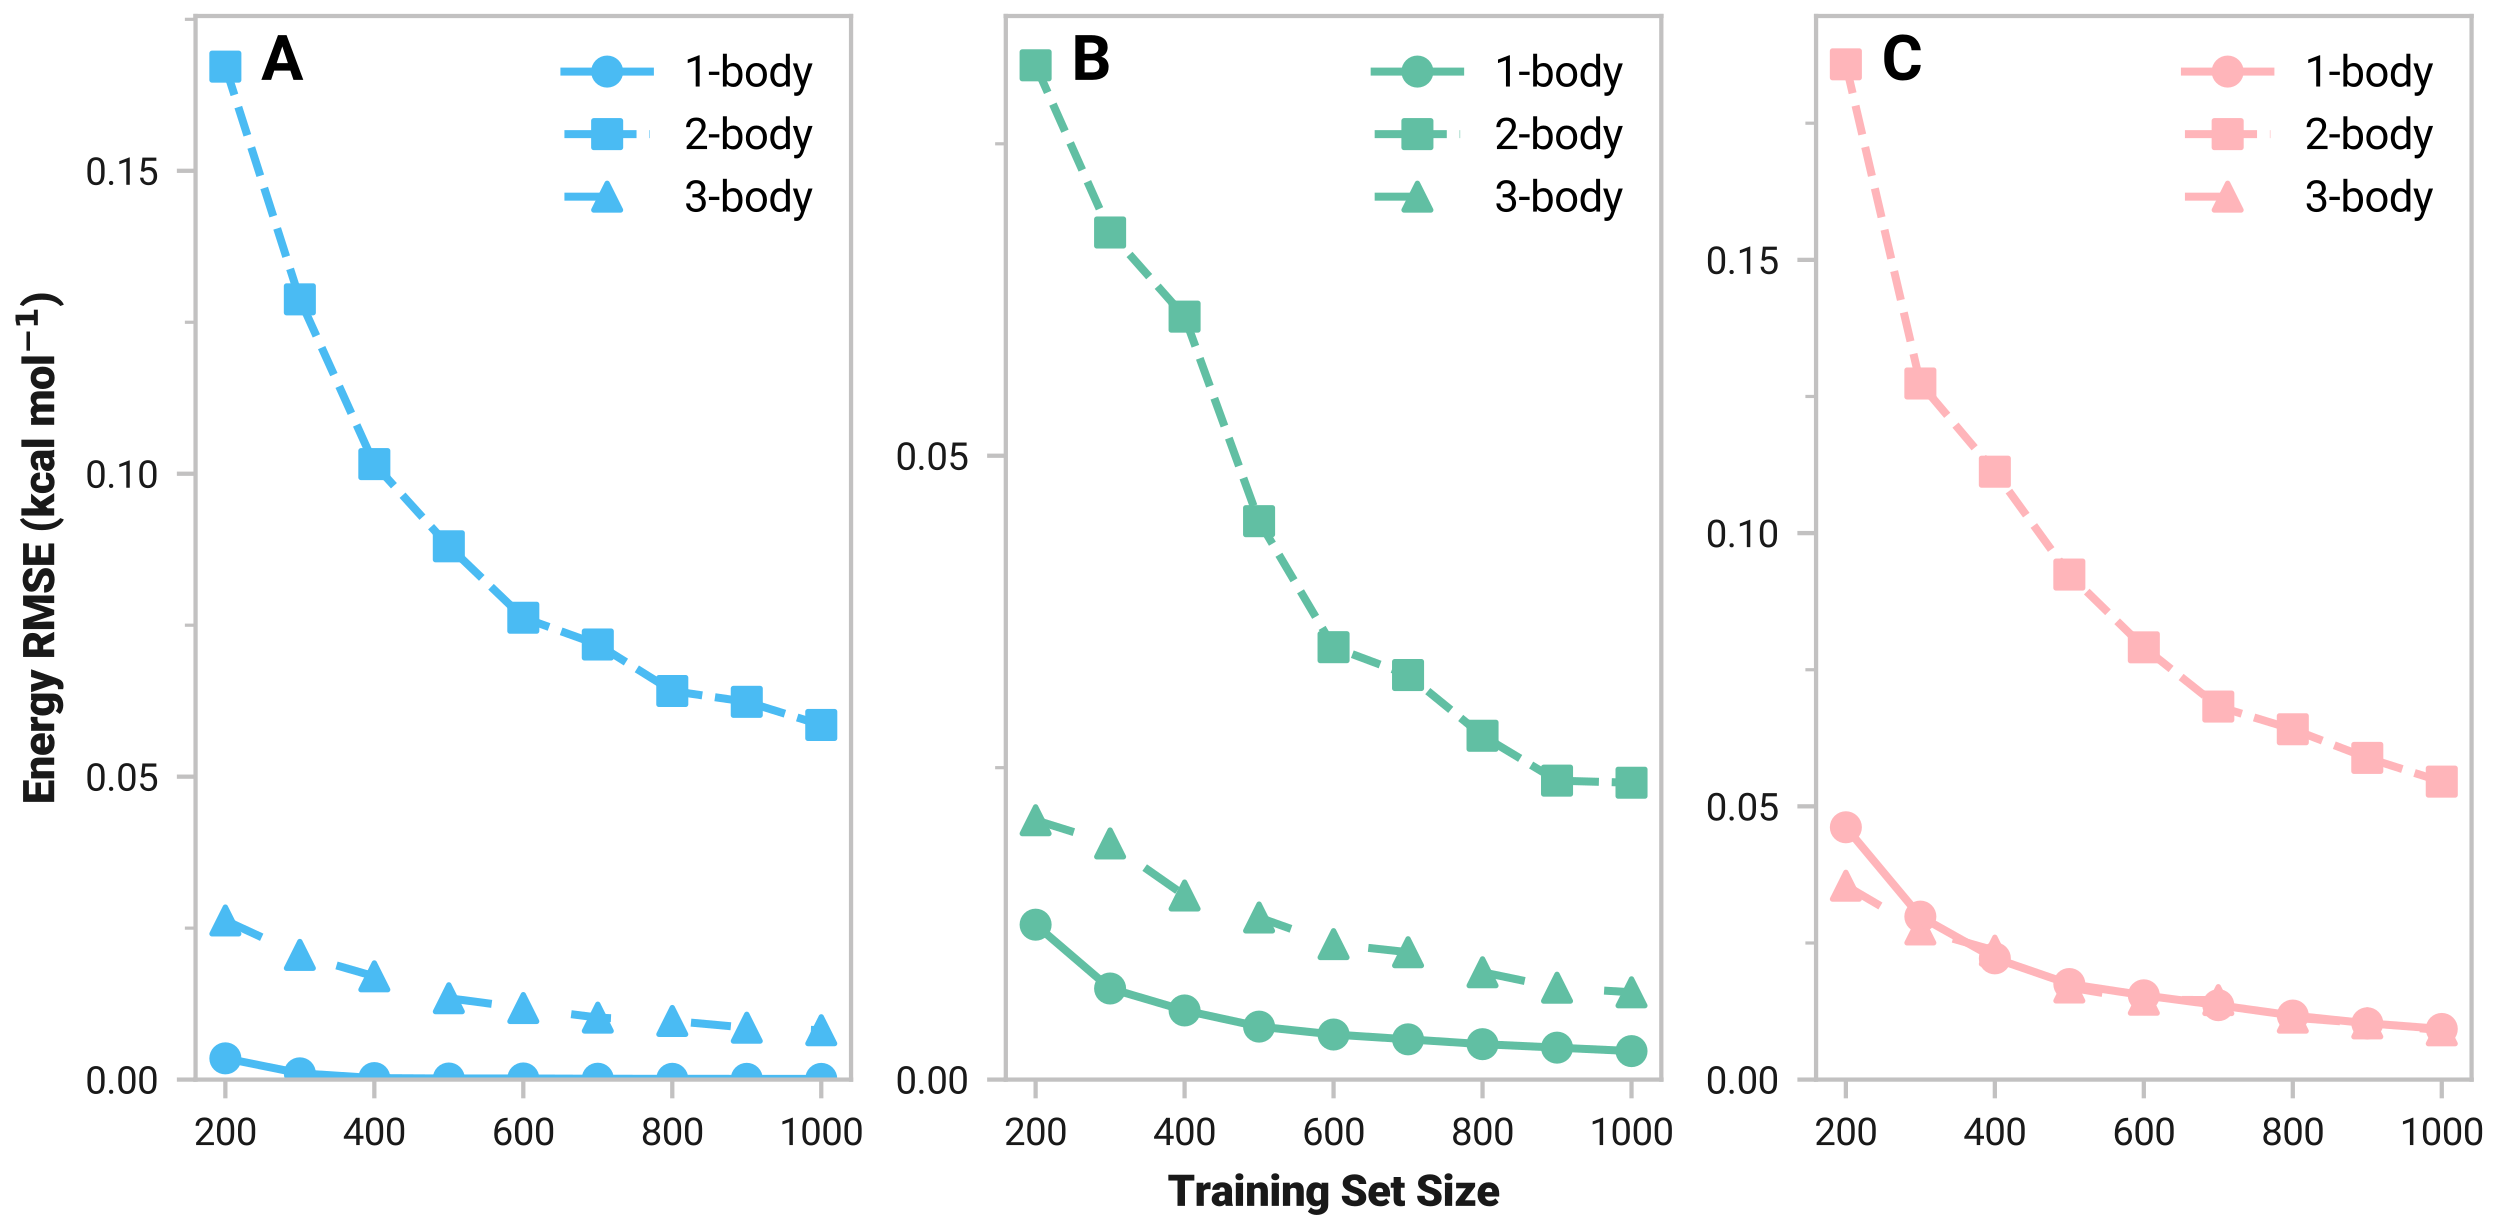 <?xml version="1.0" encoding="utf-8" standalone="no"?>
<!DOCTYPE svg PUBLIC "-//W3C//DTD SVG 1.1//EN"
  "http://www.w3.org/Graphics/SVG/1.1/DTD/svg11.dtd">
<svg xmlns:xlink="http://www.w3.org/1999/xlink" width="468pt" height="230.4pt" viewBox="0 0 468 230.4" xmlns="http://www.w3.org/2000/svg" version="1.1">
 <defs>
  <style type="text/css">*{stroke-linejoin: round; stroke-linecap: butt}</style>
 </defs>
 <g id="figure_1">
  <g id="patch_1">
   <path d="M 0 230.4 
L 468 230.4 
L 468 0 
L 0 0 
z
" style="fill: #ffffff"/>
  </g>
  <g id="axes_1">
   <g id="patch_2">
    <path d="M 36.609 202.103 
L 159.317 202.103 
L 159.317 3 
L 36.609 3 
z
" style="fill: #ffffff"/>
   </g>
   <g id="matplotlib.axis_1">
    <g id="xtick_1">
     <g id="line2d_1">
      <defs>
       <path id="m69ffd27833" d="M 0 0 
L 0 3.5 
" style="stroke: #c2c1c1; stroke-width: 0.8"/>
      </defs>
      <g>
       <use xlink:href="#m69ffd27833" x="42.187" y="202.103" style="fill: #c2c1c1; stroke: #c2c1c1; stroke-width: 0.8"/>
      </g>
     </g>
     <g id="text_1">
      <!-- 200 -->
      <g style="fill: #191919" transform="translate(36.285 214.353) scale(0.07 -0.07)">
       <defs>
        <path id="Roboto-Regular-32" d="M 3359 475 
L 3359 0 
L 381 0 
L 381 416 
L 1925 2134 
Q 2306 2566 2439 2819 
Q 2572 3072 2572 3328 
Q 2572 3663 2364 3900 
Q 2156 4138 1778 4138 
Q 1322 4138 1097 3878 
Q 872 3619 872 3213 
L 294 3213 
Q 294 3788 672 4200 
Q 1050 4613 1778 4613 
Q 2422 4613 2786 4278 
Q 3150 3944 3150 3397 
Q 3150 2997 2903 2592 
Q 2656 2188 2297 1797 
L 1078 475 
L 3359 475 
z
" transform="scale(0.016)"/>
        <path id="Roboto-Regular-30" d="M 3234 1944 
Q 3234 825 2848 381 
Q 2463 -63 1800 -63 
Q 1156 -63 764 368 
Q 372 800 359 1872 
L 359 2638 
Q 359 3753 750 4183 
Q 1141 4613 1794 4613 
Q 2447 4613 2834 4195 
Q 3222 3778 3234 2709 
L 3234 1944 
z
M 2653 2734 
Q 2653 3503 2434 3822 
Q 2216 4141 1794 4141 
Q 1388 4141 1167 3831 
Q 947 3522 941 2778 
L 941 1850 
Q 941 1088 1164 750 
Q 1388 413 1800 413 
Q 2222 413 2436 745 
Q 2650 1078 2653 1825 
L 2653 2734 
z
" transform="scale(0.016)"/>
       </defs>
       <use xlink:href="#Roboto-Regular-32"/>
       <use xlink:href="#Roboto-Regular-30" x="56.201"/>
       <use xlink:href="#Roboto-Regular-30" x="112.402"/>
      </g>
     </g>
    </g>
    <g id="xtick_2">
     <g id="line2d_2">
      <g>
       <use xlink:href="#m69ffd27833" x="70.075" y="202.103" style="fill: #c2c1c1; stroke: #c2c1c1; stroke-width: 0.8"/>
      </g>
     </g>
     <g id="text_2">
      <!-- 400 -->
      <g style="fill: #191919" transform="translate(64.174 214.353) scale(0.07 -0.07)">
       <defs>
        <path id="Roboto-Regular-34" d="M 166 1397 
L 2203 4550 
L 2819 4550 
L 2819 1531 
L 3453 1531 
L 3453 1056 
L 2819 1056 
L 2819 0 
L 2241 0 
L 2241 1056 
L 166 1056 
L 166 1397 
z
M 822 1531 
L 2241 1531 
L 2241 3766 
L 2169 3638 
L 822 1531 
z
" transform="scale(0.016)"/>
       </defs>
       <use xlink:href="#Roboto-Regular-34"/>
       <use xlink:href="#Roboto-Regular-30" x="56.201"/>
       <use xlink:href="#Roboto-Regular-30" x="112.402"/>
      </g>
     </g>
    </g>
    <g id="xtick_3">
     <g id="line2d_3">
      <g>
       <use xlink:href="#m69ffd27833" x="97.963" y="202.103" style="fill: #c2c1c1; stroke: #c2c1c1; stroke-width: 0.8"/>
      </g>
     </g>
     <g id="text_3">
      <!-- 600 -->
      <g style="fill: #191919" transform="translate(92.062 214.353) scale(0.07 -0.07)">
       <defs>
        <path id="Roboto-Regular-36" d="M 3291 1484 
Q 3291 838 2930 387 
Q 2569 -63 1878 -63 
Q 1388 -63 1063 198 
Q 738 459 577 861 
Q 416 1263 416 1684 
L 416 1956 
Q 416 2597 595 3194 
Q 775 3791 1247 4173 
Q 1719 4556 2597 4556 
L 2647 4556 
L 2647 4066 
Q 2041 4066 1705 3853 
Q 1369 3641 1205 3302 
Q 1041 2963 1006 2575 
Q 1369 2984 1984 2984 
Q 2438 2984 2727 2765 
Q 3016 2547 3153 2201 
Q 3291 1856 3291 1484 
z
M 997 1666 
Q 997 1059 1267 737 
Q 1538 416 1878 416 
Q 2278 416 2498 708 
Q 2719 1000 2719 1456 
Q 2719 1863 2516 2184 
Q 2313 2506 1891 2506 
Q 1588 2506 1341 2325 
Q 1094 2144 997 1884 
L 997 1666 
z
" transform="scale(0.016)"/>
       </defs>
       <use xlink:href="#Roboto-Regular-36"/>
       <use xlink:href="#Roboto-Regular-30" x="56.201"/>
       <use xlink:href="#Roboto-Regular-30" x="112.402"/>
      </g>
     </g>
    </g>
    <g id="xtick_4">
     <g id="line2d_4">
      <g>
       <use xlink:href="#m69ffd27833" x="125.851" y="202.103" style="fill: #c2c1c1; stroke: #c2c1c1; stroke-width: 0.8"/>
      </g>
     </g>
     <g id="text_4">
      <!-- 800 -->
      <g style="fill: #191919" transform="translate(119.95 214.353) scale(0.07 -0.07)">
       <defs>
        <path id="Roboto-Regular-38" d="M 3244 1231 
Q 3244 606 2826 271 
Q 2409 -63 1796 -63 
Q 1184 -63 767 271 
Q 350 606 350 1231 
Q 350 1613 554 1905 
Q 759 2197 1109 2347 
Q 806 2494 629 2762 
Q 453 3031 453 3366 
Q 453 3963 833 4288 
Q 1213 4613 1794 4613 
Q 2378 4613 2758 4288 
Q 3138 3963 3138 3366 
Q 3138 3028 2956 2761 
Q 2775 2494 2472 2347 
Q 2825 2197 3034 1903 
Q 3244 1609 3244 1231 
z
M 2559 3356 
Q 2559 3697 2346 3917 
Q 2134 4138 1793 4138 
Q 1453 4138 1243 3927 
Q 1034 3716 1034 3356 
Q 1034 3003 1243 2790 
Q 1453 2578 1797 2578 
Q 2138 2578 2348 2790 
Q 2559 3003 2559 3356 
z
M 2663 1244 
Q 2663 1625 2420 1865 
Q 2178 2106 1791 2106 
Q 1394 2106 1161 1865 
Q 928 1625 928 1244 
Q 928 850 1161 631 
Q 1394 413 1797 413 
Q 2200 413 2431 631 
Q 2663 850 2663 1244 
z
" transform="scale(0.016)"/>
       </defs>
       <use xlink:href="#Roboto-Regular-38"/>
       <use xlink:href="#Roboto-Regular-30" x="56.201"/>
       <use xlink:href="#Roboto-Regular-30" x="112.402"/>
      </g>
     </g>
    </g>
    <g id="xtick_5">
     <g id="line2d_5">
      <g>
       <use xlink:href="#m69ffd27833" x="153.74" y="202.103" style="fill: #c2c1c1; stroke: #c2c1c1; stroke-width: 0.8"/>
      </g>
     </g>
     <g id="text_5">
      <!-- 1000 -->
      <g style="fill: #191919" transform="translate(145.871 214.353) scale(0.07 -0.07)">
       <defs>
        <path id="Roboto-Regular-31" d="M 2278 4575 
L 2278 0 
L 1700 0 
L 1700 3853 
L 534 3428 
L 534 3950 
L 2188 4575 
L 2278 4575 
z
" transform="scale(0.016)"/>
       </defs>
       <use xlink:href="#Roboto-Regular-31"/>
       <use xlink:href="#Roboto-Regular-30" x="56.201"/>
       <use xlink:href="#Roboto-Regular-30" x="112.402"/>
       <use xlink:href="#Roboto-Regular-30" x="168.604"/>
      </g>
     </g>
    </g>
   </g>
   <g id="matplotlib.axis_2">
    <g id="ytick_1">
     <g id="line2d_6">
      <defs>
       <path id="m2ed1497041" d="M 0 0 
L -3.5 0 
" style="stroke: #c2c1c1; stroke-width: 0.8"/>
      </defs>
      <g>
       <use xlink:href="#m2ed1497041" x="36.609" y="202.103" style="fill: #c2c1c1; stroke: #c2c1c1; stroke-width: 0.8"/>
      </g>
     </g>
     <g id="text_6">
      <!-- 0.00 -->
      <g style="fill: #191919" transform="translate(15.96 204.728) scale(0.07 -0.07)">
       <defs>
        <path id="Roboto-Regular-2e" d="M 450 306 
Q 450 453 542 554 
Q 634 656 809 656 
Q 984 656 1076 554 
Q 1169 453 1169 306 
Q 1169 163 1076 62 
Q 984 -38 809 -38 
Q 634 -38 542 62 
Q 450 163 450 306 
z
" transform="scale(0.016)"/>
       </defs>
       <use xlink:href="#Roboto-Regular-30"/>
       <use xlink:href="#Roboto-Regular-2e" x="56.201"/>
       <use xlink:href="#Roboto-Regular-30" x="82.568"/>
       <use xlink:href="#Roboto-Regular-30" x="138.77"/>
      </g>
     </g>
    </g>
    <g id="ytick_2">
     <g id="line2d_7">
      <g>
       <use xlink:href="#m2ed1497041" x="36.609" y="145.392" style="fill: #c2c1c1; stroke: #c2c1c1; stroke-width: 0.8"/>
      </g>
     </g>
     <g id="text_7">
      <!-- 0.05 -->
      <g style="fill: #191919" transform="translate(15.96 148.017) scale(0.07 -0.07)">
       <defs>
        <path id="Roboto-Regular-35" d="M 1109 2166 
L 647 2284 
L 875 4550 
L 3209 4550 
L 3209 4016 
L 1366 4016 
L 1228 2778 
Q 1572 2975 1988 2975 
Q 2616 2975 2980 2561 
Q 3344 2147 3344 1450 
Q 3344 797 2987 367 
Q 2631 -63 1903 -63 
Q 1350 -63 947 248 
Q 544 559 481 1197 
L 1031 1197 
Q 1141 413 1903 413 
Q 2313 413 2538 691 
Q 2763 969 2763 1444 
Q 2763 1872 2527 2164 
Q 2291 2456 1853 2456 
Q 1563 2456 1413 2378 
Q 1263 2300 1109 2166 
z
" transform="scale(0.016)"/>
       </defs>
       <use xlink:href="#Roboto-Regular-30"/>
       <use xlink:href="#Roboto-Regular-2e" x="56.201"/>
       <use xlink:href="#Roboto-Regular-30" x="82.568"/>
       <use xlink:href="#Roboto-Regular-35" x="138.77"/>
      </g>
     </g>
    </g>
    <g id="ytick_3">
     <g id="line2d_8">
      <g>
       <use xlink:href="#m2ed1497041" x="36.609" y="88.681" style="fill: #c2c1c1; stroke: #c2c1c1; stroke-width: 0.8"/>
      </g>
     </g>
     <g id="text_8">
      <!-- 0.10 -->
      <g style="fill: #191919" transform="translate(15.96 91.306) scale(0.07 -0.07)">
       <use xlink:href="#Roboto-Regular-30"/>
       <use xlink:href="#Roboto-Regular-2e" x="56.201"/>
       <use xlink:href="#Roboto-Regular-31" x="82.568"/>
       <use xlink:href="#Roboto-Regular-30" x="138.77"/>
      </g>
     </g>
    </g>
    <g id="ytick_4">
     <g id="line2d_9">
      <g>
       <use xlink:href="#m2ed1497041" x="36.609" y="31.97" style="fill: #c2c1c1; stroke: #c2c1c1; stroke-width: 0.8"/>
      </g>
     </g>
     <g id="text_9">
      <!-- 0.15 -->
      <g style="fill: #191919" transform="translate(15.96 34.595) scale(0.07 -0.07)">
       <use xlink:href="#Roboto-Regular-30"/>
       <use xlink:href="#Roboto-Regular-2e" x="56.201"/>
       <use xlink:href="#Roboto-Regular-31" x="82.568"/>
       <use xlink:href="#Roboto-Regular-35" x="138.77"/>
      </g>
     </g>
    </g>
    <g id="ytick_5">
     <g id="line2d_10">
      <defs>
       <path id="m7d82e77cb0" d="M 0 0 
L -2 0 
" style="stroke: #c2c1c1; stroke-width: 0.6"/>
      </defs>
      <g>
       <use xlink:href="#m7d82e77cb0" x="36.609" y="173.747" style="fill: #c2c1c1; stroke: #c2c1c1; stroke-width: 0.6"/>
      </g>
     </g>
    </g>
    <g id="ytick_6">
     <g id="line2d_11">
      <g>
       <use xlink:href="#m7d82e77cb0" x="36.609" y="117.036" style="fill: #c2c1c1; stroke: #c2c1c1; stroke-width: 0.6"/>
      </g>
     </g>
    </g>
    <g id="ytick_7">
     <g id="line2d_12">
      <g>
       <use xlink:href="#m7d82e77cb0" x="36.609" y="60.325" style="fill: #c2c1c1; stroke: #c2c1c1; stroke-width: 0.6"/>
      </g>
     </g>
    </g>
    <g id="ytick_8">
     <g id="line2d_13">
      <g>
       <use xlink:href="#m7d82e77cb0" x="36.609" y="3.614" style="fill: #c2c1c1; stroke: #c2c1c1; stroke-width: 0.6"/>
      </g>
     </g>
    </g>
    <g id="text_10">
     <!-- Energy RMSE (kcal mol$^{\bf{-1}}$) -->
     <g style="fill: #191919" transform="translate(10.2 150.552) rotate(-90) scale(0.08 -0.08)">
      <defs>
       <path id="Roboto-Black-45" d="M 347 0 
L 347 4550 
L 3488 4550 
L 3488 3703 
L 1444 3703 
L 1444 2744 
L 3166 2744 
L 3166 1928 
L 1444 1928 
L 1444 844 
L 3478 844 
L 3478 0 
L 347 0 
z
" transform="scale(0.016)"/>
       <path id="Roboto-Black-6e" d="M 1788 2631 
Q 1478 2631 1331 2391 
L 1331 0 
L 278 0 
L 278 3381 
L 1266 3381 
L 1300 2988 
Q 1653 3444 2263 3444 
Q 2731 3444 3026 3156 
Q 3322 2869 3325 2144 
L 3325 0 
L 2266 0 
L 2266 2131 
Q 2266 2438 2141 2534 
Q 2016 2631 1788 2631 
z
" transform="scale(0.016)"/>
       <path id="Roboto-Black-65" d="M 3266 531 
Q 3109 309 2765 123 
Q 2422 -63 1934 -63 
Q 1109 -63 651 421 
Q 194 906 191 1569 
L 191 1697 
Q 191 2438 600 2941 
Q 1009 3444 1822 3444 
Q 2541 3444 2948 2997 
Q 3356 2550 3356 1788 
L 3356 1359 
L 1266 1359 
Q 1322 1078 1512 914 
Q 1703 750 2003 750 
Q 2506 750 2788 1100 
L 3266 531 
z
M 1813 2631 
Q 1544 2631 1422 2457 
Q 1300 2284 1266 2019 
L 2328 2019 
L 2328 2100 
Q 2334 2631 1813 2631 
z
" transform="scale(0.016)"/>
       <path id="Roboto-Black-72" d="M 1994 2453 
Q 1500 2453 1359 2144 
L 1359 0 
L 306 0 
L 306 3381 
L 1291 3381 
L 1325 2950 
Q 1591 3444 2069 3444 
Q 2244 3444 2359 3406 
L 2341 2428 
L 1994 2453 
z
" transform="scale(0.016)"/>
       <path id="Roboto-Black-67" d="M 1659 -1331 
Q 1319 -1331 966 -1203 
Q 613 -1075 403 -825 
L 844 -206 
Q 1147 -553 1622 -553 
Q 2313 -553 2322 119 
L 2322 275 
Q 2025 -63 1553 -63 
Q 913 -63 544 425 
Q 175 913 175 1650 
L 175 1716 
Q 175 2488 545 2966 
Q 916 3444 1559 3444 
Q 2091 3444 2384 3091 
L 2422 3381 
L 3378 3381 
L 3378 131 
Q 3378 -572 2904 -951 
Q 2431 -1331 1659 -1331 
z
M 1228 1650 
Q 1228 1269 1375 1009 
Q 1522 750 1822 750 
Q 2166 750 2322 981 
L 2322 2400 
Q 2172 2631 1828 2631 
Q 1531 2631 1379 2372 
Q 1228 2113 1228 1650 
z
" transform="scale(0.016)"/>
       <path id="Roboto-Black-79" d="M 1981 -503 
Q 1925 -675 1811 -875 
Q 1697 -1075 1473 -1220 
Q 1250 -1366 866 -1366 
L 666 -1356 
L 428 -1303 
L 428 -550 
L 566 -550 
Q 819 -550 925 -475 
Q 1031 -400 1078 -256 
L 1166 -34 
L -16 3381 
L 1113 3381 
L 1650 1472 
L 2209 3381 
L 3341 3381 
L 1981 -503 
z
" transform="scale(0.016)"/>
       <path id="Roboto-Black-20" transform="scale(0.016)"/>
       <path id="Roboto-Black-52" d="M 2838 0 
L 2034 1606 
L 1444 1606 
L 1444 0 
L 347 0 
L 347 4550 
L 2138 4550 
Q 2925 4550 3392 4198 
Q 3859 3847 3859 3175 
Q 3859 2650 3642 2350 
Q 3425 2050 3066 1881 
L 4013 47 
L 4013 0 
L 2838 0 
z
M 1444 3703 
L 1444 2453 
L 2138 2453 
Q 2763 2453 2763 3075 
Q 2763 3694 2156 3703 
L 1444 3703 
z
" transform="scale(0.016)"/>
       <path id="Roboto-Black-4d" d="M 2800 1384 
L 3816 4550 
L 5256 4550 
L 5256 0 
L 4156 0 
L 4156 1063 
L 4263 3238 
L 3163 0 
L 2438 0 
L 1338 3238 
L 1444 1063 
L 1444 0 
L 347 0 
L 347 4550 
L 1784 4550 
L 2800 1384 
z
" transform="scale(0.016)"/>
       <path id="Roboto-Black-53" d="M 2691 1209 
Q 2691 1425 2542 1565 
Q 2394 1706 1891 1873 
Q 1388 2041 1045 2239 
Q 703 2438 520 2700 
Q 338 2963 338 3334 
Q 338 3919 834 4266 
Q 1331 4613 2088 4613 
Q 2834 4613 3311 4228 
Q 3788 3844 3788 3200 
L 2697 3200 
Q 2697 3456 2539 3620 
Q 2381 3784 2063 3784 
Q 1750 3784 1590 3648 
Q 1431 3513 1431 3325 
Q 1431 3122 1653 2983 
Q 1875 2844 2266 2719 
Q 2991 2488 3389 2139 
Q 3788 1791 3788 1216 
Q 3788 600 3328 268 
Q 2869 -63 2106 -63 
Q 1638 -63 1200 96 
Q 763 256 481 597 
Q 200 938 200 1475 
L 1300 1475 
Q 1300 1075 1509 919 
Q 1719 763 2106 763 
Q 2419 763 2555 894 
Q 2691 1025 2691 1209 
z
" transform="scale(0.016)"/>
       <path id="Roboto-Black-28" d="M 378 1850 
Q 378 2713 608 3369 
Q 838 4025 1194 4444 
Q 1550 4863 1938 5019 
L 2134 4500 
Q 1788 4247 1505 3622 
Q 1222 2997 1216 1909 
L 1216 1756 
Q 1216 634 1500 1 
Q 1784 -631 2134 -888 
L 1938 -1406 
Q 1550 -1250 1195 -833 
Q 841 -416 612 229 
Q 384 875 378 1716 
L 378 1850 
z
" transform="scale(0.016)"/>
       <path id="Roboto-Black-6b" d="M 2394 0 
L 1653 1259 
L 1359 966 
L 1359 0 
L 306 0 
L 306 4803 
L 1359 4803 
L 1359 2256 
L 2259 3381 
L 3522 3381 
L 2334 1991 
L 3600 0 
L 2394 0 
z
" transform="scale(0.016)"/>
       <path id="Roboto-Black-63" d="M 1725 750 
Q 2197 750 2188 1206 
L 3178 1206 
Q 3181 634 2770 285 
Q 2359 -63 1750 -63 
Q 956 -63 561 428 
Q 166 919 166 1653 
L 166 1725 
Q 166 2459 561 2951 
Q 956 3444 1744 3444 
Q 2375 3444 2778 3087 
Q 3181 2731 3178 2088 
L 2188 2088 
Q 2194 2316 2076 2473 
Q 1959 2631 1719 2631 
Q 1400 2631 1309 2372 
Q 1219 2113 1219 1653 
Q 1219 1278 1306 1014 
Q 1394 750 1725 750 
z
" transform="scale(0.016)"/>
       <path id="Roboto-Black-61" d="M 2200 0 
Q 2141 122 2103 303 
Q 1813 -63 1291 -63 
Q 822 -63 483 220 
Q 144 503 144 953 
Q 144 1469 520 1764 
Q 897 2059 1694 2066 
L 2053 2066 
L 2053 2244 
Q 2053 2709 1650 2709 
Q 1275 2709 1275 2341 
L 222 2341 
Q 222 2813 625 3128 
Q 1028 3444 1706 3444 
Q 2309 3444 2711 3142 
Q 3113 2841 3113 2238 
L 3113 766 
Q 3119 306 3256 53 
L 3256 0 
L 2200 0 
z
M 1541 688 
Q 1734 688 1865 770 
Q 1997 853 2053 956 
L 2053 1503 
L 1722 1503 
Q 1425 1503 1311 1351 
Q 1197 1200 1197 1009 
Q 1197 866 1295 777 
Q 1394 688 1541 688 
z
" transform="scale(0.016)"/>
       <path id="Roboto-Black-6c" d="M 1409 4800 
L 1409 0 
L 353 0 
L 353 4800 
L 1409 4800 
z
" transform="scale(0.016)"/>
       <path id="Roboto-Black-6d" d="M 1819 2631 
Q 1522 2631 1359 2353 
L 1359 0 
L 306 0 
L 306 3381 
L 1294 3381 
L 1331 2984 
Q 1681 3444 2294 3444 
Q 2925 3444 3159 2934 
Q 3500 3444 4150 3444 
Q 4609 3444 4906 3156 
Q 5203 2869 5206 2144 
L 5206 0 
L 4150 0 
L 4150 2128 
Q 4150 2444 4042 2537 
Q 3934 2631 3747 2631 
Q 3431 2631 3278 2353 
L 3281 0 
L 2228 0 
L 2228 2122 
Q 2228 2444 2120 2537 
Q 2013 2631 1819 2631 
z
" transform="scale(0.016)"/>
       <path id="Roboto-Black-6f" d="M 166 1722 
Q 166 2463 583 2953 
Q 1000 3444 1794 3444 
Q 2591 3444 3009 2953 
Q 3428 2463 3428 1722 
L 3428 1656 
Q 3428 916 3011 426 
Q 2594 -63 1800 -63 
Q 1013 -63 595 414 
Q 178 891 166 1616 
L 166 1722 
z
M 1219 1656 
Q 1219 1275 1339 1012 
Q 1459 750 1800 750 
Q 2131 750 2253 1011 
Q 2375 1272 2375 1722 
Q 2375 2094 2254 2362 
Q 2134 2631 1794 2631 
Q 1463 2631 1341 2364 
Q 1219 2097 1219 1656 
z
" transform="scale(0.016)"/>
       <path id="DejaVuSans-Bold-2212" d="M 678 2375 
L 4684 2375 
L 4684 1638 
L 678 1638 
L 678 2375 
z
" transform="scale(0.016)"/>
       <path id="DejaVuSans-Bold-31" d="M 750 831 
L 1813 831 
L 1813 3847 
L 722 3622 
L 722 4441 
L 1806 4666 
L 2950 4666 
L 2950 831 
L 4013 831 
L 4013 0 
L 750 0 
L 750 831 
z
" transform="scale(0.016)"/>
       <path id="Roboto-Black-29" d="M 1956 1763 
Q 1956 941 1717 283 
Q 1478 -375 1104 -812 
Q 731 -1250 328 -1406 
L 125 -888 
Q 469 -634 753 -9 
Q 1038 616 1044 1703 
L 1044 1856 
Q 1044 2978 759 3611 
Q 475 4244 125 4500 
L 328 5019 
Q 731 4863 1104 4425 
Q 1478 3988 1717 3330 
Q 1956 2672 1956 1850 
L 1956 1763 
z
" transform="scale(0.016)"/>
      </defs>
      <use xlink:href="#Roboto-Black-45" transform="translate(0 0.684)"/>
      <use xlink:href="#Roboto-Black-6e" transform="translate(55.957 0.684)"/>
      <use xlink:href="#Roboto-Black-65" transform="translate(112.402 0.684)"/>
      <use xlink:href="#Roboto-Black-72" transform="translate(166.895 0.684)"/>
      <use xlink:href="#Roboto-Black-67" transform="translate(204.785 0.684)"/>
      <use xlink:href="#Roboto-Black-79" transform="translate(262.354 0.684)"/>
      <use xlink:href="#Roboto-Black-20" transform="translate(314.16 0.684)"/>
      <use xlink:href="#Roboto-Black-52" transform="translate(339.062 0.684)"/>
      <use xlink:href="#Roboto-Black-4d" transform="translate(404.297 0.684)"/>
      <use xlink:href="#Roboto-Black-53" transform="translate(491.943 0.684)"/>
      <use xlink:href="#Roboto-Black-45" transform="translate(554.541 0.684)"/>
      <use xlink:href="#Roboto-Black-20" transform="translate(610.498 0.684)"/>
      <use xlink:href="#Roboto-Black-28" transform="translate(635.4 0.684)"/>
      <use xlink:href="#Roboto-Black-6b" transform="translate(670.703 0.684)"/>
      <use xlink:href="#Roboto-Black-63" transform="translate(725.391 0.684)"/>
      <use xlink:href="#Roboto-Black-61" transform="translate(777.393 0.684)"/>
      <use xlink:href="#Roboto-Black-6c" transform="translate(830.518 0.684)"/>
      <use xlink:href="#Roboto-Black-20" transform="translate(858.008 0.684)"/>
      <use xlink:href="#Roboto-Black-6d" transform="translate(882.91 0.684)"/>
      <use xlink:href="#Roboto-Black-6f" transform="translate(969.043 0.684)"/>
      <use xlink:href="#Roboto-Black-6c" transform="translate(1025.244 0.684)"/>
      <use xlink:href="#DejaVuSans-Bold-2212" transform="translate(1053.691 38.966) scale(0.7)"/>
      <use xlink:href="#DejaVuSans-Bold-31" transform="translate(1112.344 38.966) scale(0.7)"/>
      <use xlink:href="#Roboto-Black-29" transform="translate(1163.784 0.684)"/>
     </g>
    </g>
   </g>
   <g id="line2d_14">
    <path d="M 42.187 198.122 
L 56.131 200.928 
L 70.075 201.816 
L 84.019 201.898 
L 97.963 201.887 
L 111.907 201.939 
L 125.851 201.955 
L 139.796 201.96 
L 153.74 201.969 
" clip-path="url(#pd4681ac346)" style="fill: none; stroke: #4abbf3; stroke-width: 1.5; stroke-linecap: square"/>
    <defs>
     <path id="mc9c7db75f9" d="M 0 2.5 
C 0.663 2.5 1.299 2.237 1.768 1.768 
C 2.237 1.299 2.5 0.663 2.5 0 
C 2.5 -0.663 2.237 -1.299 1.768 -1.768 
C 1.299 -2.237 0.663 -2.5 0 -2.5 
C -0.663 -2.5 -1.299 -2.237 -1.768 -1.768 
C -2.237 -1.299 -2.5 -0.663 -2.5 0 
C -2.5 0.663 -2.237 1.299 -1.768 1.768 
C -1.299 2.237 -0.663 2.5 0 2.5 
z
" style="stroke: #4abbf3"/>
    </defs>
    <g clip-path="url(#pd4681ac346)">
     <use xlink:href="#mc9c7db75f9" x="42.187" y="198.122" style="fill: #4abbf3; stroke: #4abbf3"/>
     <use xlink:href="#mc9c7db75f9" x="56.131" y="200.928" style="fill: #4abbf3; stroke: #4abbf3"/>
     <use xlink:href="#mc9c7db75f9" x="70.075" y="201.816" style="fill: #4abbf3; stroke: #4abbf3"/>
     <use xlink:href="#mc9c7db75f9" x="84.019" y="201.898" style="fill: #4abbf3; stroke: #4abbf3"/>
     <use xlink:href="#mc9c7db75f9" x="97.963" y="201.887" style="fill: #4abbf3; stroke: #4abbf3"/>
     <use xlink:href="#mc9c7db75f9" x="111.907" y="201.939" style="fill: #4abbf3; stroke: #4abbf3"/>
     <use xlink:href="#mc9c7db75f9" x="125.851" y="201.955" style="fill: #4abbf3; stroke: #4abbf3"/>
     <use xlink:href="#mc9c7db75f9" x="139.796" y="201.96" style="fill: #4abbf3; stroke: #4abbf3"/>
     <use xlink:href="#mc9c7db75f9" x="153.74" y="201.969" style="fill: #4abbf3; stroke: #4abbf3"/>
    </g>
   </g>
   <g id="line2d_15">
    <path d="M 42.187 12.475 
L 56.131 56.037 
L 70.075 86.882 
L 84.019 102.268 
L 97.963 115.639 
L 111.907 120.652 
L 125.851 129.356 
L 139.796 131.388 
L 153.74 135.714 
" clip-path="url(#pd4681ac346)" style="fill: none; stroke-dasharray: 5.55,2.4; stroke-dashoffset: 0; stroke: #4abbf3; stroke-width: 1.5"/>
    <defs>
     <path id="m04ade8fb77" d="M -2.5 2.5 
L 2.5 2.5 
L 2.5 -2.5 
L -2.5 -2.5 
z
" style="stroke: #4abbf3; stroke-linejoin: miter"/>
    </defs>
    <g clip-path="url(#pd4681ac346)">
     <use xlink:href="#m04ade8fb77" x="42.187" y="12.475" style="fill: #4abbf3; stroke: #4abbf3; stroke-linejoin: miter"/>
     <use xlink:href="#m04ade8fb77" x="56.131" y="56.037" style="fill: #4abbf3; stroke: #4abbf3; stroke-linejoin: miter"/>
     <use xlink:href="#m04ade8fb77" x="70.075" y="86.882" style="fill: #4abbf3; stroke: #4abbf3; stroke-linejoin: miter"/>
     <use xlink:href="#m04ade8fb77" x="84.019" y="102.268" style="fill: #4abbf3; stroke: #4abbf3; stroke-linejoin: miter"/>
     <use xlink:href="#m04ade8fb77" x="97.963" y="115.639" style="fill: #4abbf3; stroke: #4abbf3; stroke-linejoin: miter"/>
     <use xlink:href="#m04ade8fb77" x="111.907" y="120.652" style="fill: #4abbf3; stroke: #4abbf3; stroke-linejoin: miter"/>
     <use xlink:href="#m04ade8fb77" x="125.851" y="129.356" style="fill: #4abbf3; stroke: #4abbf3; stroke-linejoin: miter"/>
     <use xlink:href="#m04ade8fb77" x="139.796" y="131.388" style="fill: #4abbf3; stroke: #4abbf3; stroke-linejoin: miter"/>
     <use xlink:href="#m04ade8fb77" x="153.74" y="135.714" style="fill: #4abbf3; stroke: #4abbf3; stroke-linejoin: miter"/>
    </g>
   </g>
   <g id="line2d_16">
    <path d="M 42.187 172.31 
L 56.131 178.753 
L 70.075 182.768 
L 84.019 186.871 
L 97.963 188.702 
L 111.907 190.497 
L 125.851 191.122 
L 139.796 192.383 
L 153.74 192.855 
" clip-path="url(#pd4681ac346)" style="fill: none; stroke-dasharray: 7.5,15; stroke-dashoffset: 0; stroke: #4abbf3; stroke-width: 1.5"/>
    <defs>
     <path id="me36cf59a9f" d="M 0 -2.5 
L -2.5 2.5 
L 2.5 2.5 
z
" style="stroke: #4abbf3; stroke-linejoin: miter"/>
    </defs>
    <g clip-path="url(#pd4681ac346)">
     <use xlink:href="#me36cf59a9f" x="42.187" y="172.31" style="fill: #4abbf3; stroke: #4abbf3; stroke-linejoin: miter"/>
     <use xlink:href="#me36cf59a9f" x="56.131" y="178.753" style="fill: #4abbf3; stroke: #4abbf3; stroke-linejoin: miter"/>
     <use xlink:href="#me36cf59a9f" x="70.075" y="182.768" style="fill: #4abbf3; stroke: #4abbf3; stroke-linejoin: miter"/>
     <use xlink:href="#me36cf59a9f" x="84.019" y="186.871" style="fill: #4abbf3; stroke: #4abbf3; stroke-linejoin: miter"/>
     <use xlink:href="#me36cf59a9f" x="97.963" y="188.702" style="fill: #4abbf3; stroke: #4abbf3; stroke-linejoin: miter"/>
     <use xlink:href="#me36cf59a9f" x="111.907" y="190.497" style="fill: #4abbf3; stroke: #4abbf3; stroke-linejoin: miter"/>
     <use xlink:href="#me36cf59a9f" x="125.851" y="191.122" style="fill: #4abbf3; stroke: #4abbf3; stroke-linejoin: miter"/>
     <use xlink:href="#me36cf59a9f" x="139.796" y="192.383" style="fill: #4abbf3; stroke: #4abbf3; stroke-linejoin: miter"/>
     <use xlink:href="#me36cf59a9f" x="153.74" y="192.855" style="fill: #4abbf3; stroke: #4abbf3; stroke-linejoin: miter"/>
    </g>
   </g>
   <g id="patch_3">
    <path d="M 36.609 202.103 
L 36.609 3 
" style="fill: none; stroke: #c2c1c1; stroke-width: 0.8; stroke-linejoin: miter; stroke-linecap: square"/>
   </g>
   <g id="patch_4">
    <path d="M 159.317 202.103 
L 159.317 3 
" style="fill: none; stroke: #c2c1c1; stroke-width: 0.8; stroke-linejoin: miter; stroke-linecap: square"/>
   </g>
   <g id="patch_5">
    <path d="M 36.609 202.103 
L 159.317 202.103 
" style="fill: none; stroke: #c2c1c1; stroke-width: 0.8; stroke-linejoin: miter; stroke-linecap: square"/>
   </g>
   <g id="patch_6">
    <path d="M 36.609 3 
L 159.317 3 
" style="fill: none; stroke: #c2c1c1; stroke-width: 0.8; stroke-linejoin: miter; stroke-linecap: square"/>
   </g>
   <g id="text_11">
    <!-- A -->
    <g transform="translate(48.88 14.946) scale(0.115 -0.115)">
     <defs>
      <path id="Roboto-Bold-41" d="M 25 0 
L 1719 4550 
L 2588 4550 
L 4291 0 
L 3291 0 
L 2978 938 
L 1331 938 
L 1019 0 
L 25 0 
z
M 1584 1697 
L 2725 1697 
L 2156 3406 
L 1584 1697 
z
" transform="scale(0.016)"/>
     </defs>
     <use xlink:href="#Roboto-Bold-41"/>
    </g>
   </g>
   <g id="legend_1">
    <g id="line2d_17">
     <path d="M 105.659 13.4 
L 113.659 13.4 
L 121.659 13.4 
" style="fill: none; stroke: #4abbf3; stroke-width: 1.5; stroke-linecap: square"/>
     <g>
      <use xlink:href="#mc9c7db75f9" x="113.659" y="13.4" style="fill: #4abbf3; stroke: #4abbf3"/>
     </g>
    </g>
    <g id="text_12">
     <!-- 1-body -->
     <g transform="translate(128.059 16.2) scale(0.08 -0.08)">
      <defs>
       <path id="Roboto-Regular-2d" d="M 1644 2172 
L 1644 1697 
L 119 1697 
L 119 2172 
L 1644 2172 
z
" transform="scale(0.016)"/>
       <path id="Roboto-Regular-62" d="M 3303 1653 
Q 3303 913 2959 425 
Q 2616 -63 1988 -63 
Q 1347 -63 1000 391 
L 969 0 
L 438 0 
L 438 4800 
L 1019 4800 
L 1019 3016 
Q 1363 3444 1981 3444 
Q 2619 3444 2961 2969 
Q 3303 2494 3303 1719 
L 3303 1653 
z
M 1838 2956 
Q 1522 2956 1325 2804 
Q 1128 2653 1019 2431 
L 1019 959 
Q 1131 734 1331 581 
Q 1531 428 1844 428 
Q 2313 428 2517 789 
Q 2722 1150 2722 1653 
L 2722 1719 
Q 2722 2222 2526 2589 
Q 2331 2956 1838 2956 
z
" transform="scale(0.016)"/>
       <path id="Roboto-Regular-6f" d="M 288 1725 
Q 288 2459 700 2951 
Q 1113 3444 1822 3444 
Q 2531 3444 2943 2961 
Q 3356 2478 3366 1756 
L 3366 1653 
Q 3366 919 2952 428 
Q 2538 -63 1828 -63 
Q 1116 -63 702 428 
Q 288 919 288 1653 
L 288 1725 
z
M 866 1653 
Q 866 1150 1105 781 
Q 1344 413 1828 413 
Q 2300 413 2540 777 
Q 2781 1141 2784 1644 
L 2784 1725 
Q 2784 2222 2543 2595 
Q 2303 2969 1822 2969 
Q 1344 2969 1105 2595 
Q 866 2222 866 1725 
L 866 1653 
z
" transform="scale(0.016)"/>
       <path id="Roboto-Regular-64" d="M 2622 0 
L 2594 363 
Q 2247 -63 1628 -63 
Q 1034 -63 668 418 
Q 303 900 297 1628 
L 297 1719 
Q 297 2494 664 2969 
Q 1031 3444 1634 3444 
Q 2231 3444 2572 3044 
L 2572 4800 
L 3153 4800 
L 3153 0 
L 2622 0 
z
M 878 1653 
Q 878 1150 1090 789 
Q 1303 428 1772 428 
Q 2309 428 2572 919 
L 2572 2475 
Q 2313 2956 1778 2956 
Q 1306 2956 1092 2589 
Q 878 2222 878 1719 
L 878 1653 
z
" transform="scale(0.016)"/>
       <path id="Roboto-Regular-79" d="M 1594 -522 
Q 1294 -1316 688 -1363 
L 591 -1366 
Q 406 -1366 266 -1316 
L 263 -847 
L 419 -859 
Q 713 -859 878 -739 
Q 1044 -619 1150 -306 
L 1275 38 
L 69 3381 
L 700 3381 
L 1547 850 
L 2331 3381 
L 2950 3381 
L 1594 -522 
z
" transform="scale(0.016)"/>
      </defs>
      <use xlink:href="#Roboto-Regular-31"/>
      <use xlink:href="#Roboto-Regular-2d" x="56.201"/>
      <use xlink:href="#Roboto-Regular-62" x="83.838"/>
      <use xlink:href="#Roboto-Regular-6f" x="139.99"/>
      <use xlink:href="#Roboto-Regular-64" x="197.021"/>
      <use xlink:href="#Roboto-Regular-79" x="253.418"/>
     </g>
    </g>
    <g id="line2d_18">
     <path d="M 105.659 25.108 
L 113.659 25.108 
L 121.659 25.108 
" style="fill: none; stroke-dasharray: 5.55,2.4; stroke-dashoffset: 0; stroke: #4abbf3; stroke-width: 1.5"/>
     <g>
      <use xlink:href="#m04ade8fb77" x="113.659" y="25.108" style="fill: #4abbf3; stroke: #4abbf3; stroke-linejoin: miter"/>
     </g>
    </g>
    <g id="text_13">
     <!-- 2-body -->
     <g transform="translate(128.059 27.908) scale(0.08 -0.08)">
      <use xlink:href="#Roboto-Regular-32"/>
      <use xlink:href="#Roboto-Regular-2d" x="56.201"/>
      <use xlink:href="#Roboto-Regular-62" x="83.838"/>
      <use xlink:href="#Roboto-Regular-6f" x="139.99"/>
      <use xlink:href="#Roboto-Regular-64" x="197.021"/>
      <use xlink:href="#Roboto-Regular-79" x="253.418"/>
     </g>
    </g>
    <g id="line2d_19">
     <path d="M 105.659 36.815 
L 113.659 36.815 
L 121.659 36.815 
" style="fill: none; stroke-dasharray: 7.5,15; stroke-dashoffset: 0; stroke: #4abbf3; stroke-width: 1.5"/>
     <g>
      <use xlink:href="#me36cf59a9f" x="113.659" y="36.815" style="fill: #4abbf3; stroke: #4abbf3; stroke-linejoin: miter"/>
     </g>
    </g>
    <g id="text_14">
     <!-- 3-body -->
     <g transform="translate(128.059 39.615) scale(0.08 -0.08)">
      <defs>
       <path id="Roboto-Regular-33" d="M 1222 2084 
L 1222 2559 
L 1647 2559 
Q 2094 2563 2312 2784 
Q 2531 3006 2531 3338 
Q 2531 4138 1738 4138 
Q 1369 4138 1141 3927 
Q 913 3716 913 3359 
L 334 3359 
Q 334 3881 720 4247 
Q 1106 4613 1738 4613 
Q 2353 4613 2733 4286 
Q 3113 3959 3113 3325 
Q 3113 3072 2942 2784 
Q 2772 2497 2397 2338 
Q 2850 2191 3015 1884 
Q 3181 1578 3181 1269 
Q 3181 631 2768 284 
Q 2356 -63 1741 -63 
Q 1147 -63 722 267 
Q 297 597 297 1203 
L 875 1203 
Q 875 844 1108 628 
Q 1341 413 1741 413 
Q 2138 413 2369 622 
Q 2600 831 2600 1256 
Q 2600 1681 2337 1882 
Q 2075 2084 1634 2084 
L 1222 2084 
z
" transform="scale(0.016)"/>
      </defs>
      <use xlink:href="#Roboto-Regular-33"/>
      <use xlink:href="#Roboto-Regular-2d" x="56.201"/>
      <use xlink:href="#Roboto-Regular-62" x="83.838"/>
      <use xlink:href="#Roboto-Regular-6f" x="139.99"/>
      <use xlink:href="#Roboto-Regular-64" x="197.021"/>
      <use xlink:href="#Roboto-Regular-79" x="253.418"/>
     </g>
    </g>
   </g>
  </g>
  <g id="axes_2">
   <g id="patch_7">
    <path d="M 188.289 202.103 
L 310.997 202.103 
L 310.997 3 
L 188.289 3 
z
" style="fill: #ffffff"/>
   </g>
   <g id="matplotlib.axis_3">
    <g id="xtick_6">
     <g id="line2d_20">
      <g>
       <use xlink:href="#m69ffd27833" x="193.867" y="202.103" style="fill: #c2c1c1; stroke: #c2c1c1; stroke-width: 0.8"/>
      </g>
     </g>
     <g id="text_15">
      <!-- 200 -->
      <g style="fill: #191919" transform="translate(187.965 214.353) scale(0.07 -0.07)">
       <use xlink:href="#Roboto-Regular-32"/>
       <use xlink:href="#Roboto-Regular-30" x="56.201"/>
       <use xlink:href="#Roboto-Regular-30" x="112.402"/>
      </g>
     </g>
    </g>
    <g id="xtick_7">
     <g id="line2d_21">
      <g>
       <use xlink:href="#m69ffd27833" x="221.755" y="202.103" style="fill: #c2c1c1; stroke: #c2c1c1; stroke-width: 0.8"/>
      </g>
     </g>
     <g id="text_16">
      <!-- 400 -->
      <g style="fill: #191919" transform="translate(215.854 214.353) scale(0.07 -0.07)">
       <use xlink:href="#Roboto-Regular-34"/>
       <use xlink:href="#Roboto-Regular-30" x="56.201"/>
       <use xlink:href="#Roboto-Regular-30" x="112.402"/>
      </g>
     </g>
    </g>
    <g id="xtick_8">
     <g id="line2d_22">
      <g>
       <use xlink:href="#m69ffd27833" x="249.643" y="202.103" style="fill: #c2c1c1; stroke: #c2c1c1; stroke-width: 0.8"/>
      </g>
     </g>
     <g id="text_17">
      <!-- 600 -->
      <g style="fill: #191919" transform="translate(243.742 214.353) scale(0.07 -0.07)">
       <use xlink:href="#Roboto-Regular-36"/>
       <use xlink:href="#Roboto-Regular-30" x="56.201"/>
       <use xlink:href="#Roboto-Regular-30" x="112.402"/>
      </g>
     </g>
    </g>
    <g id="xtick_9">
     <g id="line2d_23">
      <g>
       <use xlink:href="#m69ffd27833" x="277.531" y="202.103" style="fill: #c2c1c1; stroke: #c2c1c1; stroke-width: 0.8"/>
      </g>
     </g>
     <g id="text_18">
      <!-- 800 -->
      <g style="fill: #191919" transform="translate(271.63 214.353) scale(0.07 -0.07)">
       <use xlink:href="#Roboto-Regular-38"/>
       <use xlink:href="#Roboto-Regular-30" x="56.201"/>
       <use xlink:href="#Roboto-Regular-30" x="112.402"/>
      </g>
     </g>
    </g>
    <g id="xtick_10">
     <g id="line2d_24">
      <g>
       <use xlink:href="#m69ffd27833" x="305.42" y="202.103" style="fill: #c2c1c1; stroke: #c2c1c1; stroke-width: 0.8"/>
      </g>
     </g>
     <g id="text_19">
      <!-- 1000 -->
      <g style="fill: #191919" transform="translate(297.551 214.353) scale(0.07 -0.07)">
       <use xlink:href="#Roboto-Regular-31"/>
       <use xlink:href="#Roboto-Regular-30" x="56.201"/>
       <use xlink:href="#Roboto-Regular-30" x="112.402"/>
       <use xlink:href="#Roboto-Regular-30" x="168.604"/>
      </g>
     </g>
    </g>
    <g id="text_20">
     <!-- Training Set Size -->
     <g style="fill: #191919" transform="translate(218.566 225.736) scale(0.08 -0.08)">
      <defs>
       <path id="Roboto-Black-54" d="M 116 3703 
L 116 4550 
L 3919 4550 
L 3919 3703 
L 2550 3703 
L 2550 0 
L 1453 0 
L 1453 3703 
L 116 3703 
z
" transform="scale(0.016)"/>
       <path id="Roboto-Black-69" d="M 291 4253 
Q 291 4478 453 4622 
Q 616 4766 875 4766 
Q 1134 4766 1296 4622 
Q 1459 4478 1459 4253 
Q 1459 4028 1296 3884 
Q 1134 3741 875 3741 
Q 616 3741 453 3884 
Q 291 4028 291 4253 
z
M 1409 3381 
L 1409 0 
L 353 0 
L 353 3381 
L 1409 3381 
z
" transform="scale(0.016)"/>
       <path id="Roboto-Black-74" d="M 2128 28 
Q 1850 -63 1534 -63 
Q 1025 -63 747 179 
Q 469 422 469 972 
L 469 2650 
L 41 2650 
L 41 3381 
L 469 3381 
L 469 4222 
L 1522 4222 
L 1522 3381 
L 2078 3381 
L 2078 2650 
L 1522 2650 
L 1522 1103 
Q 1522 900 1597 831 
Q 1672 763 1866 763 
Q 2019 763 2128 781 
L 2128 28 
z
" transform="scale(0.016)"/>
       <path id="Roboto-Black-7a" d="M 272 2569 
L 272 3381 
L 3047 3381 
L 3047 2813 
L 1544 813 
L 3078 813 
L 3078 0 
L 209 0 
L 209 588 
L 1706 2569 
L 272 2569 
z
" transform="scale(0.016)"/>
      </defs>
      <use xlink:href="#Roboto-Black-54"/>
      <use xlink:href="#Roboto-Black-72" x="63.086"/>
      <use xlink:href="#Roboto-Black-61" x="100.977"/>
      <use xlink:href="#Roboto-Black-69" x="154.102"/>
      <use xlink:href="#Roboto-Black-6e" x="181.592"/>
      <use xlink:href="#Roboto-Black-69" x="238.037"/>
      <use xlink:href="#Roboto-Black-6e" x="265.527"/>
      <use xlink:href="#Roboto-Black-67" x="321.973"/>
      <use xlink:href="#Roboto-Black-20" x="379.541"/>
      <use xlink:href="#Roboto-Black-53" x="404.443"/>
      <use xlink:href="#Roboto-Black-65" x="467.041"/>
      <use xlink:href="#Roboto-Black-74" x="521.533"/>
      <use xlink:href="#Roboto-Black-20" x="555.908"/>
      <use xlink:href="#Roboto-Black-53" x="580.811"/>
      <use xlink:href="#Roboto-Black-69" x="643.408"/>
      <use xlink:href="#Roboto-Black-7a" x="670.898"/>
      <use xlink:href="#Roboto-Black-65" x="722.412"/>
     </g>
    </g>
   </g>
   <g id="matplotlib.axis_4">
    <g id="ytick_9">
     <g id="line2d_25">
      <g>
       <use xlink:href="#m2ed1497041" x="188.289" y="202.103" style="fill: #c2c1c1; stroke: #c2c1c1; stroke-width: 0.8"/>
      </g>
     </g>
     <g id="text_21">
      <!-- 0.00 -->
      <g style="fill: #191919" transform="translate(167.64 204.728) scale(0.07 -0.07)">
       <use xlink:href="#Roboto-Regular-30"/>
       <use xlink:href="#Roboto-Regular-2e" x="56.201"/>
       <use xlink:href="#Roboto-Regular-30" x="82.568"/>
       <use xlink:href="#Roboto-Regular-30" x="138.77"/>
      </g>
     </g>
    </g>
    <g id="ytick_10">
     <g id="line2d_26">
      <g>
       <use xlink:href="#m2ed1497041" x="188.289" y="85.314" style="fill: #c2c1c1; stroke: #c2c1c1; stroke-width: 0.8"/>
      </g>
     </g>
     <g id="text_22">
      <!-- 0.05 -->
      <g style="fill: #191919" transform="translate(167.64 87.939) scale(0.07 -0.07)">
       <use xlink:href="#Roboto-Regular-30"/>
       <use xlink:href="#Roboto-Regular-2e" x="56.201"/>
       <use xlink:href="#Roboto-Regular-30" x="82.568"/>
       <use xlink:href="#Roboto-Regular-35" x="138.77"/>
      </g>
     </g>
    </g>
    <g id="ytick_11">
     <g id="line2d_27">
      <g>
       <use xlink:href="#m7d82e77cb0" x="188.289" y="143.708" style="fill: #c2c1c1; stroke: #c2c1c1; stroke-width: 0.6"/>
      </g>
     </g>
    </g>
    <g id="ytick_12">
     <g id="line2d_28">
      <g>
       <use xlink:href="#m7d82e77cb0" x="188.289" y="26.919" style="fill: #c2c1c1; stroke: #c2c1c1; stroke-width: 0.6"/>
      </g>
     </g>
    </g>
   </g>
   <g id="line2d_29">
    <path d="M 193.867 173.102 
L 207.811 185.048 
L 221.755 189.157 
L 235.699 192.183 
L 249.643 193.663 
L 263.587 194.564 
L 277.531 195.468 
L 291.476 196.12 
L 305.42 196.768 
" clip-path="url(#pe7667d3dfb)" style="fill: none; stroke: #61bfa3; stroke-width: 1.5; stroke-linecap: square"/>
    <defs>
     <path id="meae5078067" d="M 0 2.5 
C 0.663 2.5 1.299 2.237 1.768 1.768 
C 2.237 1.299 2.5 0.663 2.5 0 
C 2.5 -0.663 2.237 -1.299 1.768 -1.768 
C 1.299 -2.237 0.663 -2.5 0 -2.5 
C -0.663 -2.5 -1.299 -2.237 -1.768 -1.768 
C -2.237 -1.299 -2.5 -0.663 -2.5 0 
C -2.5 0.663 -2.237 1.299 -1.768 1.768 
C -1.299 2.237 -0.663 2.5 0 2.5 
z
" style="stroke: #61bfa3"/>
    </defs>
    <g clip-path="url(#pe7667d3dfb)">
     <use xlink:href="#meae5078067" x="193.867" y="173.102" style="fill: #61bfa3; stroke: #61bfa3"/>
     <use xlink:href="#meae5078067" x="207.811" y="185.048" style="fill: #61bfa3; stroke: #61bfa3"/>
     <use xlink:href="#meae5078067" x="221.755" y="189.157" style="fill: #61bfa3; stroke: #61bfa3"/>
     <use xlink:href="#meae5078067" x="235.699" y="192.183" style="fill: #61bfa3; stroke: #61bfa3"/>
     <use xlink:href="#meae5078067" x="249.643" y="193.663" style="fill: #61bfa3; stroke: #61bfa3"/>
     <use xlink:href="#meae5078067" x="263.587" y="194.564" style="fill: #61bfa3; stroke: #61bfa3"/>
     <use xlink:href="#meae5078067" x="277.531" y="195.468" style="fill: #61bfa3; stroke: #61bfa3"/>
     <use xlink:href="#meae5078067" x="291.476" y="196.12" style="fill: #61bfa3; stroke: #61bfa3"/>
     <use xlink:href="#meae5078067" x="305.42" y="196.768" style="fill: #61bfa3; stroke: #61bfa3"/>
    </g>
   </g>
   <g id="line2d_30">
    <path d="M 193.867 12.227 
L 207.811 43.528 
L 221.755 59.277 
L 235.699 97.567 
L 249.643 121.153 
L 263.587 126.365 
L 277.531 137.734 
L 291.476 146.136 
L 305.42 146.527 
" clip-path="url(#pe7667d3dfb)" style="fill: none; stroke-dasharray: 5.55,2.4; stroke-dashoffset: 0; stroke: #61bfa3; stroke-width: 1.5"/>
    <defs>
     <path id="mb7d23fe1cf" d="M -2.5 2.5 
L 2.5 2.5 
L 2.5 -2.5 
L -2.5 -2.5 
z
" style="stroke: #61bfa3; stroke-linejoin: miter"/>
    </defs>
    <g clip-path="url(#pe7667d3dfb)">
     <use xlink:href="#mb7d23fe1cf" x="193.867" y="12.227" style="fill: #61bfa3; stroke: #61bfa3; stroke-linejoin: miter"/>
     <use xlink:href="#mb7d23fe1cf" x="207.811" y="43.528" style="fill: #61bfa3; stroke: #61bfa3; stroke-linejoin: miter"/>
     <use xlink:href="#mb7d23fe1cf" x="221.755" y="59.277" style="fill: #61bfa3; stroke: #61bfa3; stroke-linejoin: miter"/>
     <use xlink:href="#mb7d23fe1cf" x="235.699" y="97.567" style="fill: #61bfa3; stroke: #61bfa3; stroke-linejoin: miter"/>
     <use xlink:href="#mb7d23fe1cf" x="249.643" y="121.153" style="fill: #61bfa3; stroke: #61bfa3; stroke-linejoin: miter"/>
     <use xlink:href="#mb7d23fe1cf" x="263.587" y="126.365" style="fill: #61bfa3; stroke: #61bfa3; stroke-linejoin: miter"/>
     <use xlink:href="#mb7d23fe1cf" x="277.531" y="137.734" style="fill: #61bfa3; stroke: #61bfa3; stroke-linejoin: miter"/>
     <use xlink:href="#mb7d23fe1cf" x="291.476" y="146.136" style="fill: #61bfa3; stroke: #61bfa3; stroke-linejoin: miter"/>
     <use xlink:href="#mb7d23fe1cf" x="305.42" y="146.527" style="fill: #61bfa3; stroke: #61bfa3; stroke-linejoin: miter"/>
    </g>
   </g>
   <g id="line2d_31">
    <path d="M 193.867 153.547 
L 207.811 157.891 
L 221.755 167.636 
L 235.699 171.755 
L 249.643 176.739 
L 263.587 178.255 
L 277.531 182.008 
L 291.476 184.897 
L 305.42 185.758 
" clip-path="url(#pe7667d3dfb)" style="fill: none; stroke-dasharray: 7.5,15; stroke-dashoffset: 0; stroke: #61bfa3; stroke-width: 1.5"/>
    <defs>
     <path id="m95852273c1" d="M 0 -2.5 
L -2.5 2.5 
L 2.5 2.5 
z
" style="stroke: #61bfa3; stroke-linejoin: miter"/>
    </defs>
    <g clip-path="url(#pe7667d3dfb)">
     <use xlink:href="#m95852273c1" x="193.867" y="153.547" style="fill: #61bfa3; stroke: #61bfa3; stroke-linejoin: miter"/>
     <use xlink:href="#m95852273c1" x="207.811" y="157.891" style="fill: #61bfa3; stroke: #61bfa3; stroke-linejoin: miter"/>
     <use xlink:href="#m95852273c1" x="221.755" y="167.636" style="fill: #61bfa3; stroke: #61bfa3; stroke-linejoin: miter"/>
     <use xlink:href="#m95852273c1" x="235.699" y="171.755" style="fill: #61bfa3; stroke: #61bfa3; stroke-linejoin: miter"/>
     <use xlink:href="#m95852273c1" x="249.643" y="176.739" style="fill: #61bfa3; stroke: #61bfa3; stroke-linejoin: miter"/>
     <use xlink:href="#m95852273c1" x="263.587" y="178.255" style="fill: #61bfa3; stroke: #61bfa3; stroke-linejoin: miter"/>
     <use xlink:href="#m95852273c1" x="277.531" y="182.008" style="fill: #61bfa3; stroke: #61bfa3; stroke-linejoin: miter"/>
     <use xlink:href="#m95852273c1" x="291.476" y="184.897" style="fill: #61bfa3; stroke: #61bfa3; stroke-linejoin: miter"/>
     <use xlink:href="#m95852273c1" x="305.42" y="185.758" style="fill: #61bfa3; stroke: #61bfa3; stroke-linejoin: miter"/>
    </g>
   </g>
   <g id="patch_8">
    <path d="M 188.289 202.103 
L 188.289 3 
" style="fill: none; stroke: #c2c1c1; stroke-width: 0.8; stroke-linejoin: miter; stroke-linecap: square"/>
   </g>
   <g id="patch_9">
    <path d="M 310.997 202.103 
L 310.997 3 
" style="fill: none; stroke: #c2c1c1; stroke-width: 0.8; stroke-linejoin: miter; stroke-linecap: square"/>
   </g>
   <g id="patch_10">
    <path d="M 188.289 202.103 
L 310.997 202.103 
" style="fill: none; stroke: #c2c1c1; stroke-width: 0.8; stroke-linejoin: miter; stroke-linecap: square"/>
   </g>
   <g id="patch_11">
    <path d="M 188.289 3 
L 310.997 3 
" style="fill: none; stroke: #c2c1c1; stroke-width: 0.8; stroke-linejoin: miter; stroke-linecap: square"/>
   </g>
   <g id="text_23">
    <!-- B -->
    <g transform="translate(200.56 14.946) scale(0.115 -0.115)">
     <defs>
      <path id="Roboto-Bold-42" d="M 3788 1341 
Q 3788 684 3369 345 
Q 2950 6 2175 0 
L 406 0 
L 406 4550 
L 2003 4550 
Q 2794 4550 3241 4247 
Q 3688 3944 3688 3306 
Q 3688 2997 3531 2737 
Q 3375 2478 3038 2344 
Q 3438 2244 3613 1956 
Q 3788 1669 3788 1341 
z
M 1347 3791 
L 1347 2647 
L 2003 2647 
Q 2747 2647 2747 3209 
Q 2747 3778 2034 3791 
L 1347 3791 
z
M 2850 1350 
Q 2850 1963 2231 1984 
L 1347 1984 
L 1347 756 
L 2147 756 
Q 2506 756 2678 925 
Q 2850 1094 2850 1350 
z
" transform="scale(0.016)"/>
     </defs>
     <use xlink:href="#Roboto-Bold-42"/>
    </g>
   </g>
   <g id="legend_2">
    <g id="line2d_32">
     <path d="M 257.339 13.4 
L 265.339 13.4 
L 273.339 13.4 
" style="fill: none; stroke: #61bfa3; stroke-width: 1.5; stroke-linecap: square"/>
     <g>
      <use xlink:href="#meae5078067" x="265.339" y="13.4" style="fill: #61bfa3; stroke: #61bfa3"/>
     </g>
    </g>
    <g id="text_24">
     <!-- 1-body -->
     <g transform="translate(279.739 16.2) scale(0.08 -0.08)">
      <use xlink:href="#Roboto-Regular-31"/>
      <use xlink:href="#Roboto-Regular-2d" x="56.201"/>
      <use xlink:href="#Roboto-Regular-62" x="83.838"/>
      <use xlink:href="#Roboto-Regular-6f" x="139.99"/>
      <use xlink:href="#Roboto-Regular-64" x="197.021"/>
      <use xlink:href="#Roboto-Regular-79" x="253.418"/>
     </g>
    </g>
    <g id="line2d_33">
     <path d="M 257.339 25.108 
L 265.339 25.108 
L 273.339 25.108 
" style="fill: none; stroke-dasharray: 5.55,2.4; stroke-dashoffset: 0; stroke: #61bfa3; stroke-width: 1.5"/>
     <g>
      <use xlink:href="#mb7d23fe1cf" x="265.339" y="25.108" style="fill: #61bfa3; stroke: #61bfa3; stroke-linejoin: miter"/>
     </g>
    </g>
    <g id="text_25">
     <!-- 2-body -->
     <g transform="translate(279.739 27.908) scale(0.08 -0.08)">
      <use xlink:href="#Roboto-Regular-32"/>
      <use xlink:href="#Roboto-Regular-2d" x="56.201"/>
      <use xlink:href="#Roboto-Regular-62" x="83.838"/>
      <use xlink:href="#Roboto-Regular-6f" x="139.99"/>
      <use xlink:href="#Roboto-Regular-64" x="197.021"/>
      <use xlink:href="#Roboto-Regular-79" x="253.418"/>
     </g>
    </g>
    <g id="line2d_34">
     <path d="M 257.339 36.815 
L 265.339 36.815 
L 273.339 36.815 
" style="fill: none; stroke-dasharray: 7.5,15; stroke-dashoffset: 0; stroke: #61bfa3; stroke-width: 1.5"/>
     <g>
      <use xlink:href="#m95852273c1" x="265.339" y="36.815" style="fill: #61bfa3; stroke: #61bfa3; stroke-linejoin: miter"/>
     </g>
    </g>
    <g id="text_26">
     <!-- 3-body -->
     <g transform="translate(279.739 39.615) scale(0.08 -0.08)">
      <use xlink:href="#Roboto-Regular-33"/>
      <use xlink:href="#Roboto-Regular-2d" x="56.201"/>
      <use xlink:href="#Roboto-Regular-62" x="83.838"/>
      <use xlink:href="#Roboto-Regular-6f" x="139.99"/>
      <use xlink:href="#Roboto-Regular-64" x="197.021"/>
      <use xlink:href="#Roboto-Regular-79" x="253.418"/>
     </g>
    </g>
   </g>
  </g>
  <g id="axes_3">
   <g id="patch_12">
    <path d="M 339.969 202.103 
L 462.677 202.103 
L 462.677 3 
L 339.969 3 
z
" style="fill: #ffffff"/>
   </g>
   <g id="matplotlib.axis_5">
    <g id="xtick_11">
     <g id="line2d_35">
      <g>
       <use xlink:href="#m69ffd27833" x="345.547" y="202.103" style="fill: #c2c1c1; stroke: #c2c1c1; stroke-width: 0.8"/>
      </g>
     </g>
     <g id="text_27">
      <!-- 200 -->
      <g style="fill: #191919" transform="translate(339.645 214.353) scale(0.07 -0.07)">
       <use xlink:href="#Roboto-Regular-32"/>
       <use xlink:href="#Roboto-Regular-30" x="56.201"/>
       <use xlink:href="#Roboto-Regular-30" x="112.402"/>
      </g>
     </g>
    </g>
    <g id="xtick_12">
     <g id="line2d_36">
      <g>
       <use xlink:href="#m69ffd27833" x="373.435" y="202.103" style="fill: #c2c1c1; stroke: #c2c1c1; stroke-width: 0.8"/>
      </g>
     </g>
     <g id="text_28">
      <!-- 400 -->
      <g style="fill: #191919" transform="translate(367.534 214.353) scale(0.07 -0.07)">
       <use xlink:href="#Roboto-Regular-34"/>
       <use xlink:href="#Roboto-Regular-30" x="56.201"/>
       <use xlink:href="#Roboto-Regular-30" x="112.402"/>
      </g>
     </g>
    </g>
    <g id="xtick_13">
     <g id="line2d_37">
      <g>
       <use xlink:href="#m69ffd27833" x="401.323" y="202.103" style="fill: #c2c1c1; stroke: #c2c1c1; stroke-width: 0.8"/>
      </g>
     </g>
     <g id="text_29">
      <!-- 600 -->
      <g style="fill: #191919" transform="translate(395.422 214.353) scale(0.07 -0.07)">
       <use xlink:href="#Roboto-Regular-36"/>
       <use xlink:href="#Roboto-Regular-30" x="56.201"/>
       <use xlink:href="#Roboto-Regular-30" x="112.402"/>
      </g>
     </g>
    </g>
    <g id="xtick_14">
     <g id="line2d_38">
      <g>
       <use xlink:href="#m69ffd27833" x="429.211" y="202.103" style="fill: #c2c1c1; stroke: #c2c1c1; stroke-width: 0.8"/>
      </g>
     </g>
     <g id="text_30">
      <!-- 800 -->
      <g style="fill: #191919" transform="translate(423.31 214.353) scale(0.07 -0.07)">
       <use xlink:href="#Roboto-Regular-38"/>
       <use xlink:href="#Roboto-Regular-30" x="56.201"/>
       <use xlink:href="#Roboto-Regular-30" x="112.402"/>
      </g>
     </g>
    </g>
    <g id="xtick_15">
     <g id="line2d_39">
      <g>
       <use xlink:href="#m69ffd27833" x="457.1" y="202.103" style="fill: #c2c1c1; stroke: #c2c1c1; stroke-width: 0.8"/>
      </g>
     </g>
     <g id="text_31">
      <!-- 1000 -->
      <g style="fill: #191919" transform="translate(449.231 214.353) scale(0.07 -0.07)">
       <use xlink:href="#Roboto-Regular-31"/>
       <use xlink:href="#Roboto-Regular-30" x="56.201"/>
       <use xlink:href="#Roboto-Regular-30" x="112.402"/>
       <use xlink:href="#Roboto-Regular-30" x="168.604"/>
      </g>
     </g>
    </g>
   </g>
   <g id="matplotlib.axis_6">
    <g id="ytick_13">
     <g id="line2d_40">
      <g>
       <use xlink:href="#m2ed1497041" x="339.969" y="202.103" style="fill: #c2c1c1; stroke: #c2c1c1; stroke-width: 0.8"/>
      </g>
     </g>
     <g id="text_32">
      <!-- 0.00 -->
      <g style="fill: #191919" transform="translate(319.32 204.728) scale(0.07 -0.07)">
       <use xlink:href="#Roboto-Regular-30"/>
       <use xlink:href="#Roboto-Regular-2e" x="56.201"/>
       <use xlink:href="#Roboto-Regular-30" x="82.568"/>
       <use xlink:href="#Roboto-Regular-30" x="138.77"/>
      </g>
     </g>
    </g>
    <g id="ytick_14">
     <g id="line2d_41">
      <g>
       <use xlink:href="#m2ed1497041" x="339.969" y="150.949" style="fill: #c2c1c1; stroke: #c2c1c1; stroke-width: 0.8"/>
      </g>
     </g>
     <g id="text_33">
      <!-- 0.05 -->
      <g style="fill: #191919" transform="translate(319.32 153.574) scale(0.07 -0.07)">
       <use xlink:href="#Roboto-Regular-30"/>
       <use xlink:href="#Roboto-Regular-2e" x="56.201"/>
       <use xlink:href="#Roboto-Regular-30" x="82.568"/>
       <use xlink:href="#Roboto-Regular-35" x="138.77"/>
      </g>
     </g>
    </g>
    <g id="ytick_15">
     <g id="line2d_42">
      <g>
       <use xlink:href="#m2ed1497041" x="339.969" y="99.796" style="fill: #c2c1c1; stroke: #c2c1c1; stroke-width: 0.8"/>
      </g>
     </g>
     <g id="text_34">
      <!-- 0.10 -->
      <g style="fill: #191919" transform="translate(319.32 102.421) scale(0.07 -0.07)">
       <use xlink:href="#Roboto-Regular-30"/>
       <use xlink:href="#Roboto-Regular-2e" x="56.201"/>
       <use xlink:href="#Roboto-Regular-31" x="82.568"/>
       <use xlink:href="#Roboto-Regular-30" x="138.77"/>
      </g>
     </g>
    </g>
    <g id="ytick_16">
     <g id="line2d_43">
      <g>
       <use xlink:href="#m2ed1497041" x="339.969" y="48.643" style="fill: #c2c1c1; stroke: #c2c1c1; stroke-width: 0.8"/>
      </g>
     </g>
     <g id="text_35">
      <!-- 0.15 -->
      <g style="fill: #191919" transform="translate(319.32 51.268) scale(0.07 -0.07)">
       <use xlink:href="#Roboto-Regular-30"/>
       <use xlink:href="#Roboto-Regular-2e" x="56.201"/>
       <use xlink:href="#Roboto-Regular-31" x="82.568"/>
       <use xlink:href="#Roboto-Regular-35" x="138.77"/>
      </g>
     </g>
    </g>
    <g id="ytick_17">
     <g id="line2d_44">
      <g>
       <use xlink:href="#m7d82e77cb0" x="339.969" y="176.526" style="fill: #c2c1c1; stroke: #c2c1c1; stroke-width: 0.6"/>
      </g>
     </g>
    </g>
    <g id="ytick_18">
     <g id="line2d_45">
      <g>
       <use xlink:href="#m7d82e77cb0" x="339.969" y="125.373" style="fill: #c2c1c1; stroke: #c2c1c1; stroke-width: 0.6"/>
      </g>
     </g>
    </g>
    <g id="ytick_19">
     <g id="line2d_46">
      <g>
       <use xlink:href="#m7d82e77cb0" x="339.969" y="74.219" style="fill: #c2c1c1; stroke: #c2c1c1; stroke-width: 0.6"/>
      </g>
     </g>
    </g>
    <g id="ytick_20">
     <g id="line2d_47">
      <g>
       <use xlink:href="#m7d82e77cb0" x="339.969" y="23.066" style="fill: #c2c1c1; stroke: #c2c1c1; stroke-width: 0.6"/>
      </g>
     </g>
    </g>
   </g>
   <g id="line2d_48">
    <path d="M 345.547 154.866 
L 359.491 171.588 
L 373.435 179.404 
L 387.379 184.21 
L 401.323 186.324 
L 415.267 188.169 
L 429.211 190.112 
L 443.156 191.561 
L 457.1 192.619 
" clip-path="url(#p01ac1f218f)" style="fill: none; stroke: #ffb5ba; stroke-width: 1.5; stroke-linecap: square"/>
    <defs>
     <path id="me6823123c6" d="M 0 2.5 
C 0.663 2.5 1.299 2.237 1.768 1.768 
C 2.237 1.299 2.5 0.663 2.5 0 
C 2.5 -0.663 2.237 -1.299 1.768 -1.768 
C 1.299 -2.237 0.663 -2.5 0 -2.5 
C -0.663 -2.5 -1.299 -2.237 -1.768 -1.768 
C -2.237 -1.299 -2.5 -0.663 -2.5 0 
C -2.5 0.663 -2.237 1.299 -1.768 1.768 
C -1.299 2.237 -0.663 2.5 0 2.5 
z
" style="stroke: #ffb5ba"/>
    </defs>
    <g clip-path="url(#p01ac1f218f)">
     <use xlink:href="#me6823123c6" x="345.547" y="154.866" style="fill: #ffb5ba; stroke: #ffb5ba"/>
     <use xlink:href="#me6823123c6" x="359.491" y="171.588" style="fill: #ffb5ba; stroke: #ffb5ba"/>
     <use xlink:href="#me6823123c6" x="373.435" y="179.404" style="fill: #ffb5ba; stroke: #ffb5ba"/>
     <use xlink:href="#me6823123c6" x="387.379" y="184.21" style="fill: #ffb5ba; stroke: #ffb5ba"/>
     <use xlink:href="#me6823123c6" x="401.323" y="186.324" style="fill: #ffb5ba; stroke: #ffb5ba"/>
     <use xlink:href="#me6823123c6" x="415.267" y="188.169" style="fill: #ffb5ba; stroke: #ffb5ba"/>
     <use xlink:href="#me6823123c6" x="429.211" y="190.112" style="fill: #ffb5ba; stroke: #ffb5ba"/>
     <use xlink:href="#me6823123c6" x="443.156" y="191.561" style="fill: #ffb5ba; stroke: #ffb5ba"/>
     <use xlink:href="#me6823123c6" x="457.1" y="192.619" style="fill: #ffb5ba; stroke: #ffb5ba"/>
    </g>
   </g>
   <g id="line2d_49">
    <path d="M 345.547 12.042 
L 359.491 71.788 
L 373.435 88.305 
L 387.379 107.559 
L 401.323 121.18 
L 415.267 132.27 
L 429.211 136.519 
L 443.156 141.881 
L 457.1 146.323 
" clip-path="url(#p01ac1f218f)" style="fill: none; stroke-dasharray: 5.55,2.4; stroke-dashoffset: 0; stroke: #ffb5ba; stroke-width: 1.5"/>
    <defs>
     <path id="m0f8351be7a" d="M -2.5 2.5 
L 2.5 2.5 
L 2.5 -2.5 
L -2.5 -2.5 
z
" style="stroke: #ffb5ba; stroke-linejoin: miter"/>
    </defs>
    <g clip-path="url(#p01ac1f218f)">
     <use xlink:href="#m0f8351be7a" x="345.547" y="12.042" style="fill: #ffb5ba; stroke: #ffb5ba; stroke-linejoin: miter"/>
     <use xlink:href="#m0f8351be7a" x="359.491" y="71.788" style="fill: #ffb5ba; stroke: #ffb5ba; stroke-linejoin: miter"/>
     <use xlink:href="#m0f8351be7a" x="373.435" y="88.305" style="fill: #ffb5ba; stroke: #ffb5ba; stroke-linejoin: miter"/>
     <use xlink:href="#m0f8351be7a" x="387.379" y="107.559" style="fill: #ffb5ba; stroke: #ffb5ba; stroke-linejoin: miter"/>
     <use xlink:href="#m0f8351be7a" x="401.323" y="121.18" style="fill: #ffb5ba; stroke: #ffb5ba; stroke-linejoin: miter"/>
     <use xlink:href="#m0f8351be7a" x="415.267" y="132.27" style="fill: #ffb5ba; stroke: #ffb5ba; stroke-linejoin: miter"/>
     <use xlink:href="#m0f8351be7a" x="429.211" y="136.519" style="fill: #ffb5ba; stroke: #ffb5ba; stroke-linejoin: miter"/>
     <use xlink:href="#m0f8351be7a" x="443.156" y="141.881" style="fill: #ffb5ba; stroke: #ffb5ba; stroke-linejoin: miter"/>
     <use xlink:href="#m0f8351be7a" x="457.1" y="146.323" style="fill: #ffb5ba; stroke: #ffb5ba; stroke-linejoin: miter"/>
    </g>
   </g>
   <g id="line2d_50">
    <path d="M 345.547 165.804 
L 359.491 173.996 
L 373.435 177.956 
L 387.379 184.859 
L 401.323 187.148 
L 415.267 187.219 
L 429.211 190.505 
L 443.156 191.577 
L 457.1 192.875 
" clip-path="url(#p01ac1f218f)" style="fill: none; stroke-dasharray: 7.5,15; stroke-dashoffset: 0; stroke: #ffb5ba; stroke-width: 1.5"/>
    <defs>
     <path id="me67d5acaa7" d="M 0 -2.5 
L -2.5 2.5 
L 2.5 2.5 
z
" style="stroke: #ffb5ba; stroke-linejoin: miter"/>
    </defs>
    <g clip-path="url(#p01ac1f218f)">
     <use xlink:href="#me67d5acaa7" x="345.547" y="165.804" style="fill: #ffb5ba; stroke: #ffb5ba; stroke-linejoin: miter"/>
     <use xlink:href="#me67d5acaa7" x="359.491" y="173.996" style="fill: #ffb5ba; stroke: #ffb5ba; stroke-linejoin: miter"/>
     <use xlink:href="#me67d5acaa7" x="373.435" y="177.956" style="fill: #ffb5ba; stroke: #ffb5ba; stroke-linejoin: miter"/>
     <use xlink:href="#me67d5acaa7" x="387.379" y="184.859" style="fill: #ffb5ba; stroke: #ffb5ba; stroke-linejoin: miter"/>
     <use xlink:href="#me67d5acaa7" x="401.323" y="187.148" style="fill: #ffb5ba; stroke: #ffb5ba; stroke-linejoin: miter"/>
     <use xlink:href="#me67d5acaa7" x="415.267" y="187.219" style="fill: #ffb5ba; stroke: #ffb5ba; stroke-linejoin: miter"/>
     <use xlink:href="#me67d5acaa7" x="429.211" y="190.505" style="fill: #ffb5ba; stroke: #ffb5ba; stroke-linejoin: miter"/>
     <use xlink:href="#me67d5acaa7" x="443.156" y="191.577" style="fill: #ffb5ba; stroke: #ffb5ba; stroke-linejoin: miter"/>
     <use xlink:href="#me67d5acaa7" x="457.1" y="192.875" style="fill: #ffb5ba; stroke: #ffb5ba; stroke-linejoin: miter"/>
    </g>
   </g>
   <g id="patch_13">
    <path d="M 339.969 202.103 
L 339.969 3 
" style="fill: none; stroke: #c2c1c1; stroke-width: 0.8; stroke-linejoin: miter; stroke-linecap: square"/>
   </g>
   <g id="patch_14">
    <path d="M 462.677 202.103 
L 462.677 3 
" style="fill: none; stroke: #c2c1c1; stroke-width: 0.8; stroke-linejoin: miter; stroke-linecap: square"/>
   </g>
   <g id="patch_15">
    <path d="M 339.969 202.103 
L 462.677 202.103 
" style="fill: none; stroke: #c2c1c1; stroke-width: 0.8; stroke-linejoin: miter; stroke-linecap: square"/>
   </g>
   <g id="patch_16">
    <path d="M 339.969 3 
L 462.677 3 
" style="fill: none; stroke: #c2c1c1; stroke-width: 0.8; stroke-linejoin: miter; stroke-linecap: square"/>
   </g>
   <g id="text_36">
    <!-- C -->
    <g transform="translate(352.24 14.946) scale(0.115 -0.115)">
     <defs>
      <path id="Roboto-Bold-43" d="M 3044 1516 
L 3981 1516 
Q 3934 822 3461 379 
Q 2988 -63 2150 -63 
Q 1275 -63 772 526 
Q 269 1116 269 2125 
L 269 2422 
Q 269 3431 784 4023 
Q 1300 4616 2159 4616 
Q 3013 4616 3466 4161 
Q 3919 3706 3984 3006 
L 3047 3006 
Q 3016 3413 2820 3630 
Q 2625 3847 2159 3847 
Q 1247 3847 1222 2500 
L 1222 2125 
Q 1222 1419 1436 1062 
Q 1650 706 2150 706 
Q 2594 706 2801 907 
Q 3009 1109 3044 1516 
z
" transform="scale(0.016)"/>
     </defs>
     <use xlink:href="#Roboto-Bold-43"/>
    </g>
   </g>
   <g id="legend_3">
    <g id="line2d_51">
     <path d="M 409.019 13.4 
L 417.019 13.4 
L 425.019 13.4 
" style="fill: none; stroke: #ffb5ba; stroke-width: 1.5; stroke-linecap: square"/>
     <g>
      <use xlink:href="#me6823123c6" x="417.019" y="13.4" style="fill: #ffb5ba; stroke: #ffb5ba"/>
     </g>
    </g>
    <g id="text_37">
     <!-- 1-body -->
     <g transform="translate(431.419 16.2) scale(0.08 -0.08)">
      <use xlink:href="#Roboto-Regular-31"/>
      <use xlink:href="#Roboto-Regular-2d" x="56.201"/>
      <use xlink:href="#Roboto-Regular-62" x="83.838"/>
      <use xlink:href="#Roboto-Regular-6f" x="139.99"/>
      <use xlink:href="#Roboto-Regular-64" x="197.021"/>
      <use xlink:href="#Roboto-Regular-79" x="253.418"/>
     </g>
    </g>
    <g id="line2d_52">
     <path d="M 409.019 25.108 
L 417.019 25.108 
L 425.019 25.108 
" style="fill: none; stroke-dasharray: 5.55,2.4; stroke-dashoffset: 0; stroke: #ffb5ba; stroke-width: 1.5"/>
     <g>
      <use xlink:href="#m0f8351be7a" x="417.019" y="25.108" style="fill: #ffb5ba; stroke: #ffb5ba; stroke-linejoin: miter"/>
     </g>
    </g>
    <g id="text_38">
     <!-- 2-body -->
     <g transform="translate(431.419 27.908) scale(0.08 -0.08)">
      <use xlink:href="#Roboto-Regular-32"/>
      <use xlink:href="#Roboto-Regular-2d" x="56.201"/>
      <use xlink:href="#Roboto-Regular-62" x="83.838"/>
      <use xlink:href="#Roboto-Regular-6f" x="139.99"/>
      <use xlink:href="#Roboto-Regular-64" x="197.021"/>
      <use xlink:href="#Roboto-Regular-79" x="253.418"/>
     </g>
    </g>
    <g id="line2d_53">
     <path d="M 409.019 36.815 
L 417.019 36.815 
L 425.019 36.815 
" style="fill: none; stroke-dasharray: 7.5,15; stroke-dashoffset: 0; stroke: #ffb5ba; stroke-width: 1.5"/>
     <g>
      <use xlink:href="#me67d5acaa7" x="417.019" y="36.815" style="fill: #ffb5ba; stroke: #ffb5ba; stroke-linejoin: miter"/>
     </g>
    </g>
    <g id="text_39">
     <!-- 3-body -->
     <g transform="translate(431.419 39.615) scale(0.08 -0.08)">
      <use xlink:href="#Roboto-Regular-33"/>
      <use xlink:href="#Roboto-Regular-2d" x="56.201"/>
      <use xlink:href="#Roboto-Regular-62" x="83.838"/>
      <use xlink:href="#Roboto-Regular-6f" x="139.99"/>
      <use xlink:href="#Roboto-Regular-64" x="197.021"/>
      <use xlink:href="#Roboto-Regular-79" x="253.418"/>
     </g>
    </g>
   </g>
  </g>
 </g>
 <defs>
  <clipPath id="pd4681ac346">
   <rect x="36.609" y="3" width="122.708" height="199.103"/>
  </clipPath>
  <clipPath id="pe7667d3dfb">
   <rect x="188.289" y="3" width="122.708" height="199.103"/>
  </clipPath>
  <clipPath id="p01ac1f218f">
   <rect x="339.969" y="3" width="122.708" height="199.103"/>
  </clipPath>
 </defs>
</svg>
